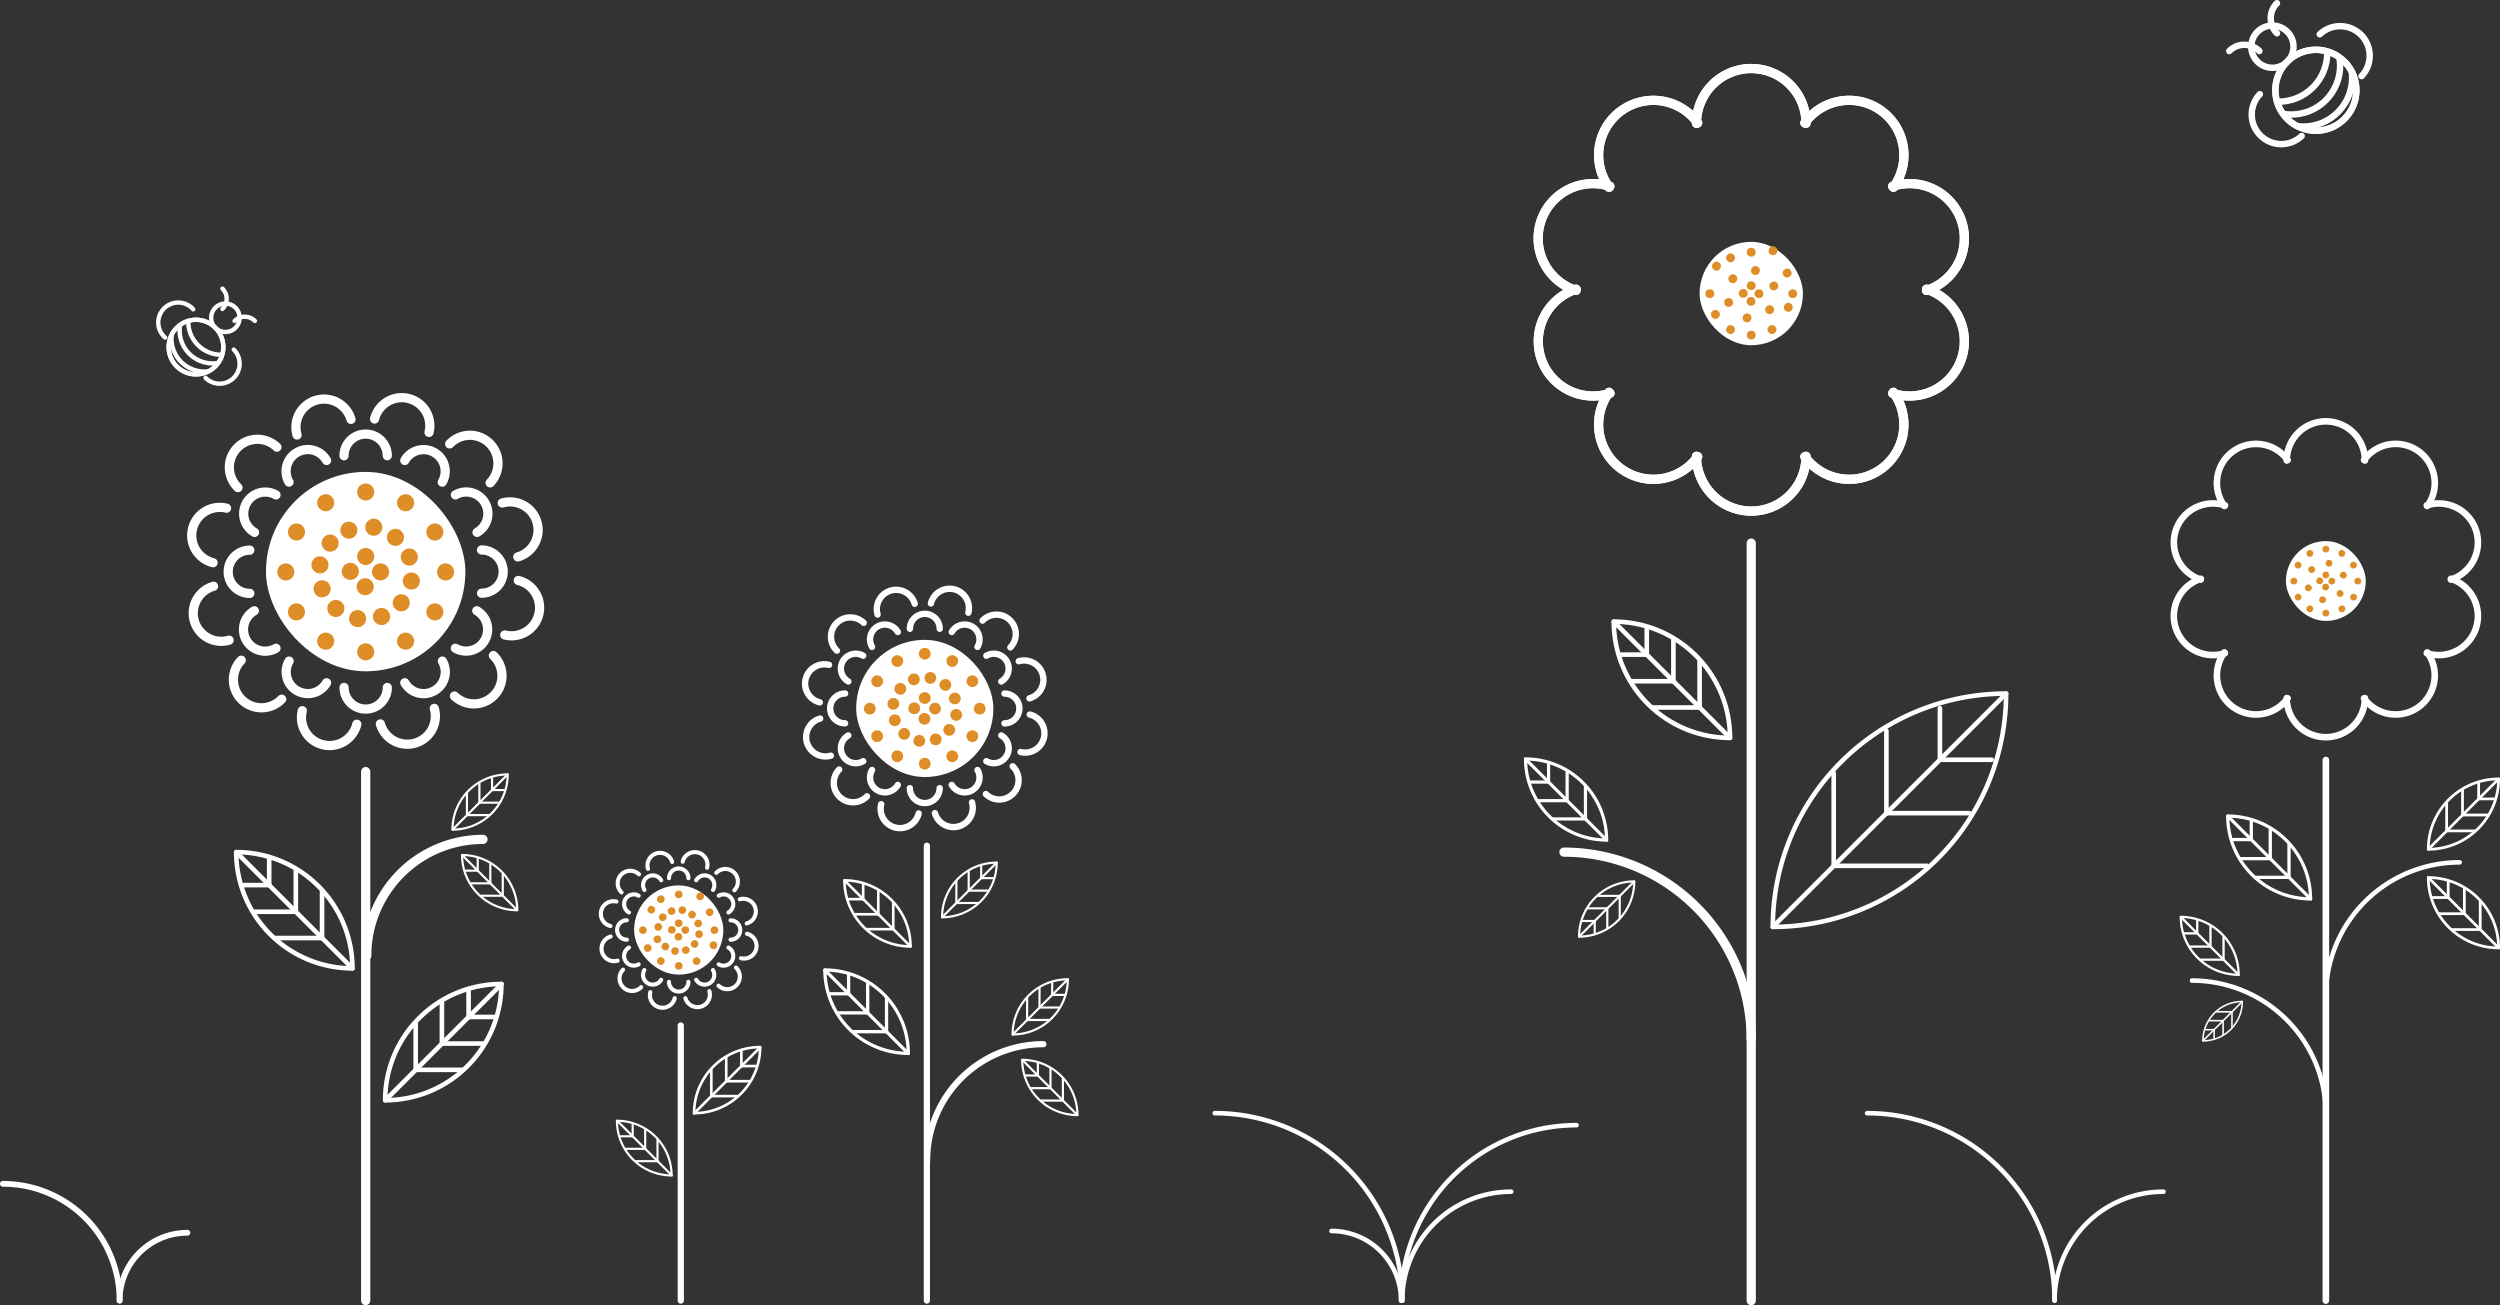 <svg id="Layer_1" data-name="Layer 1" xmlns="http://www.w3.org/2000/svg" xmlns:xlink="http://www.w3.org/1999/xlink" viewBox="0 0 543.49 283.74"><rect x="0" y="0" width="543.49" height="283.74" fill="#333333" stroke="none"/><defs><style>.cls-1,.cls-10,.cls-11,.cls-12,.cls-13,.cls-14,.cls-15,.cls-16,.cls-17,.cls-18,.cls-19,.cls-2,.cls-20,.cls-21,.cls-22,.cls-23,.cls-4,.cls-8,.cls-9{fill:none;stroke:#fff;stroke-linecap:round;}.cls-1,.cls-10,.cls-11,.cls-14,.cls-16,.cls-17,.cls-19,.cls-2,.cls-4{stroke-miterlimit:10;}.cls-1{stroke-width:1.4px;}.cls-2{stroke-width:0.95px;}.cls-3{fill:#fff;}.cls-4{stroke-width:2px;}.cls-5{fill:#de8d27;}.cls-6{clip-path:url(#clip-path);}.cls-7{clip-path:url(#clip-path-2);}.cls-12,.cls-13,.cls-15,.cls-18,.cls-20,.cls-21,.cls-22,.cls-23,.cls-8,.cls-9{stroke-linejoin:round;}.cls-9{stroke-width:0.47px;}.cls-10{stroke-width:1.35px;}.cls-11{stroke-width:0.89px;}.cls-12{stroke-width:0.57px;}.cls-13{stroke-width:0.47px;}.cls-14{stroke-width:1.38px;}.cls-15{stroke-width:0.72px;}.cls-17{stroke-width:1.25px;}.cls-18{stroke-width:0.7px;}.cls-19{stroke-width:1.43px;}.cls-20{stroke-width:0.6px;}.cls-21{stroke-width:0.71px;}.cls-22{stroke-width:0.5px;}.cls-23{stroke-width:0.34px;}</style><clipPath id="clip-path"><circle class="cls-1" cx="503.45" cy="19.62" r="8.8" transform="translate(133.59 361.74) rotate(-45)"/></clipPath><clipPath id="clip-path-2"><circle class="cls-2" cx="42.61" cy="75.45" r="5.94" transform="translate(-40.87 52.23) rotate(-45)"/></clipPath></defs><title>flowers</title><rect class="cls-3" x="57.82" y="102.59" width="43.35" height="43.35" rx="21.67" ry="21.67"/><path class="cls-4" d="M84.2,149.45h0a4.7,4.7,0,0,1-4.7,4.7h0a4.7,4.7,0,0,1-4.7-4.7h0"/><path class="cls-4" d="M74.79,99.07h0a4.7,4.7,0,0,1,4.7-4.7h0a4.7,4.7,0,0,1,4.7,4.7h0"/><path class="cls-4" d="M96.17,143.72h0a4.7,4.7,0,0,1-1.72,6.43h0A4.7,4.7,0,0,1,88,148.43h0"/><path class="cls-4" d="M62.83,104.8h0a4.7,4.7,0,0,1,1.72-6.43h0A4.7,4.7,0,0,1,71,100.1h0"/><path class="cls-4" d="M103.66,132.78h0a4.7,4.7,0,0,1,1.72,6.43h0A4.7,4.7,0,0,1,99,140.93h0"/><path class="cls-4" d="M55.33,115.74h0a4.7,4.7,0,0,1-1.72-6.43h0A4.7,4.7,0,0,1,60,107.59h0"/><path class="cls-4" d="M104.69,119.56h0a4.7,4.7,0,0,1,4.7,4.7h0a4.7,4.7,0,0,1-4.7,4.7h0"/><path class="cls-4" d="M54.31,129h0a4.7,4.7,0,0,1-4.7-4.7h0a4.7,4.7,0,0,1,4.7-4.7h0"/><path class="cls-4" d="M99,107.59h0a4.7,4.7,0,0,1,6.43,1.72h0a4.7,4.7,0,0,1-1.72,6.43h0"/><path class="cls-4" d="M60,140.93h0a4.7,4.7,0,0,1-6.43-1.72h0a4.7,4.7,0,0,1,1.72-6.43h0"/><path class="cls-4" d="M88,100.1h0a4.7,4.7,0,0,1,6.43-1.72h0a4.7,4.7,0,0,1,1.72,6.43h0"/><path class="cls-4" d="M71,148.43h0a4.7,4.7,0,0,1-6.43,1.72h0a4.7,4.7,0,0,1-1.72-6.43h0"/><path class="cls-4" d="M77.57,157.44h0a6.1,6.1,0,0,1-7.39,4.46h0a6.1,6.1,0,0,1-4.46-7.39h0"/><path class="cls-4" d="M81.43,91.09h0a6.1,6.1,0,0,1,7.39-4.46h0A6.1,6.1,0,0,1,93.27,94h0"/><path class="cls-4" d="M94.41,154h0a6.1,6.1,0,0,1-4.17,7.55h0a6.1,6.1,0,0,1-7.55-4.17h0"/><path class="cls-4" d="M64.58,94.57h0A6.1,6.1,0,0,1,68.75,87h0a6.1,6.1,0,0,1,7.55,4.17h0"/><path class="cls-4" d="M107.26,142.52h0a6.1,6.1,0,0,1,.16,8.63h0a6.1,6.1,0,0,1-8.63.16h0"/><path class="cls-4" d="M51.73,106h0a6.1,6.1,0,0,1-.16-8.63h0a6.1,6.1,0,0,1,8.63-.16h0"/><path class="cls-4" d="M112.67,126.19h0a6.1,6.1,0,0,1,4.46,7.39h0a6.1,6.1,0,0,1-7.39,4.46h0"/><path class="cls-4" d="M46.32,122.33h0a6.1,6.1,0,0,1-4.46-7.39h0a6.1,6.1,0,0,1,7.39-4.46h0"/><path class="cls-4" d="M109.19,109.35h0a6.1,6.1,0,0,1,7.55,4.17h0a6.1,6.1,0,0,1-4.17,7.55h0"/><path class="cls-4" d="M49.8,139.18h0A6.1,6.1,0,0,1,42.25,135h0a6.1,6.1,0,0,1,4.17-7.55h0"/><path class="cls-4" d="M97.76,96.5h0a6.1,6.1,0,0,1,8.63-.16h0a6.1,6.1,0,0,1,.16,8.63h0"/><path class="cls-4" d="M61.24,152h0a6.1,6.1,0,0,1-8.63.16h0a6.1,6.1,0,0,1-.16-8.63h0"/><line class="cls-4" x1="79.5" y1="167.74" x2="79.5" y2="282.74"/><circle class="cls-5" cx="79.5" cy="106.96" r="1.86"/><circle class="cls-5" cx="76.16" cy="124.21" r="1.86"/><circle class="cls-5" cx="76.05" cy="115.07" r="1.86" transform="matrix(0.94, -0.34, 0.34, 0.94, -34.77, 32.95)"/><circle class="cls-5" cx="82.95" cy="134.03" r="1.86" transform="translate(-40.84 36.45) rotate(-20)"/><circle class="cls-5" cx="71.77" cy="118.07" r="1.86" transform="translate(-64.81 97.15) rotate(-50)"/><circle class="cls-5" cx="87.23" cy="131.04" r="1.86" transform="translate(-69.22 113.63) rotate(-50)"/><circle class="cls-5" cx="69.56" cy="122.8" r="1.86" transform="translate(-63.45 169.98) rotate(-80)"/><circle class="cls-5" cx="89.43" cy="126.3" r="1.86" transform="translate(-50.48 192.45) rotate(-80)"/><circle class="cls-5" cx="70.02" cy="128" r="1.86" transform="translate(-39.56 31.67) rotate(-20)"/><circle class="cls-5" cx="88.98" cy="121.1" r="1.86" transform="translate(-36.05 37.74) rotate(-20)"/><circle class="cls-5" cx="73.01" cy="132.28" r="1.86" transform="translate(-75.25 103.18) rotate(-50)"/><circle class="cls-5" cx="85.98" cy="116.82" r="1.86" transform="translate(-58.78 107.6) rotate(-50)"/><circle class="cls-5" cx="77.75" cy="134.49" r="1.86" transform="translate(-68.2 187.7) rotate(-80)"/><circle class="cls-5" cx="81.25" cy="114.62" r="1.86" transform="translate(-45.73 174.73) rotate(-80)"/><circle class="cls-5" cx="79.5" cy="141.71" r="1.86"/><circle class="cls-5" cx="82.73" cy="124.32" r="1.86"/><circle class="cls-5" cx="79.39" cy="127.55" r="1.86"/><circle class="cls-5" cx="79.5" cy="120.98" r="1.86"/><circle class="cls-5" cx="70.81" cy="109.29" r="1.86" transform="translate(-45.16 50.05) rotate(-30)"/><circle class="cls-5" cx="88.18" cy="139.38" r="1.86" transform="translate(-57.88 62.77) rotate(-30)"/><circle class="cls-5" cx="64.45" cy="115.65" r="1.86" transform="translate(-67.93 113.64) rotate(-60)"/><circle class="cls-5" cx="94.54" cy="133.02" r="1.86" transform="translate(-67.93 148.39) rotate(-60)"/><circle class="cls-5" cx="62.13" cy="124.34" r="1.86"/><circle class="cls-5" cx="96.87" cy="124.34" r="1.86"/><circle class="cls-5" cx="64.45" cy="133.02" r="1.86" transform="translate(-57.88 50.05) rotate(-30)"/><circle class="cls-5" cx="94.54" cy="115.65" r="1.86" transform="translate(-45.16 62.77) rotate(-30)"/><circle class="cls-5" cx="70.81" cy="139.38" r="1.86" transform="translate(-85.3 131.02) rotate(-60)"/><circle class="cls-5" cx="88.18" cy="109.29" r="1.86" transform="translate(-50.56 131.02) rotate(-60)"/><path class="cls-4" d="M392.62,99.2h0a11.91,11.91,0,0,1-11.91,11.91h0A11.91,11.91,0,0,1,368.81,99.2h0"/><path class="cls-4" d="M368.81,26.81h0A11.91,11.91,0,0,1,380.71,14.9h0a11.91,11.91,0,0,1,11.91,11.91h0"/><path class="cls-4" d="M411.62,85.29h0A11.91,11.91,0,0,1,409,101.92h0a11.91,11.91,0,0,1-16.63-2.63h0"/><path class="cls-4" d="M349.81,40.72h0a11.91,11.91,0,0,1,2.63-16.63h0a11.91,11.91,0,0,1,16.63,2.63h0"/><path class="cls-4" d="M418.82,62.87h0a11.91,11.91,0,0,1,7.64,15h0a11.91,11.91,0,0,1-15,7.64h0"/><path class="cls-4" d="M342.61,63.14h0a11.91,11.91,0,0,1-7.64-15h0a11.91,11.91,0,0,1,15-7.64h0"/><path class="cls-4" d="M411.46,40.5h0a11.91,11.91,0,0,1,15,7.64h0a11.91,11.91,0,0,1-7.64,15h0"/><path class="cls-4" d="M350,85.51h0a11.91,11.91,0,0,1-15-7.64h0a11.91,11.91,0,0,1,7.64-15h0"/><path class="cls-4" d="M392.36,26.72h0A11.91,11.91,0,0,1,409,24.09h0a11.91,11.91,0,0,1,2.63,16.63h0"/><path class="cls-4" d="M369.07,99.29h0a11.91,11.91,0,0,1-16.63,2.63h0a11.91,11.91,0,0,1-2.63-16.63h0"/><line class="cls-4" x1="380.71" y1="118.07" x2="380.71" y2="282.74"/><rect class="cls-3" x="369.48" y="52.58" width="22.47" height="22.47" rx="11.23" ry="11.23"/><circle class="cls-5" cx="380.71" cy="54.84" r="0.96"/><circle class="cls-5" cx="378.98" cy="63.78" r="0.96"/><circle class="cls-5" cx="376.71" cy="60.6" r="0.96" transform="translate(88.14 310.22) rotate(-50)"/><circle class="cls-5" cx="384.72" cy="67.32" r="0.96" transform="translate(85.85 318.76) rotate(-50)"/><circle class="cls-5" cx="375.8" cy="65.75" r="0.96" transform="translate(0.18 132.5) rotate(-20)"/><circle class="cls-5" cx="385.63" cy="62.17" r="0.96" transform="translate(1.99 135.64) rotate(-20)"/><circle class="cls-5" cx="379.81" cy="69.11" r="0.96" transform="translate(245.79 431.15) rotate(-80)"/><circle class="cls-5" cx="381.62" cy="58.81" r="0.96" transform="translate(257.44 424.42) rotate(-80)"/><circle class="cls-5" cx="380.71" cy="72.85" r="0.96"/><circle class="cls-5" cx="382.39" cy="63.84" r="0.96"/><circle class="cls-5" cx="380.66" cy="65.51" r="0.96"/><circle class="cls-5" cx="380.71" cy="62.11" r="0.96"/><circle class="cls-5" cx="376.21" cy="56.05" r="0.96" transform="translate(22.38 195.62) rotate(-30)"/><circle class="cls-5" cx="385.22" cy="71.65" r="0.96" transform="translate(15.79 202.21) rotate(-30)"/><circle class="cls-5" cx="372.92" cy="59.35" r="0.96" transform="matrix(0.5, -0.87, 0.87, 0.5, 135.06, 352.63)"/><circle class="cls-5" cx="388.51" cy="68.35" r="0.96" transform="matrix(0.5, -0.87, 0.87, 0.5, 135.06, 370.64)"/><circle class="cls-5" cx="371.71" cy="63.85" r="0.96"/><circle class="cls-5" cx="389.72" cy="63.85" r="0.96"/><circle class="cls-5" cx="372.92" cy="68.35" r="0.96" transform="translate(15.79 195.62) rotate(-30)"/><circle class="cls-5" cx="388.51" cy="59.35" r="0.96" transform="translate(22.38 202.21) rotate(-30)"/><circle class="cls-5" cx="376.21" cy="71.65" r="0.96" transform="translate(126.06 361.63) rotate(-60)"/><circle class="cls-5" cx="385.22" cy="56.05" r="0.96" transform="matrix(0.5, -0.87, 0.87, 0.5, 144.07, 361.63)"/><rect class="cls-3" x="496.95" y="117.63" width="17.36" height="17.36" rx="8.68" ry="8.68"/><circle class="cls-5" cx="505.63" cy="119.38" r="0.74"/><circle class="cls-5" cx="504.29" cy="126.28" r="0.74"/><circle class="cls-5" cx="502.53" cy="123.82" r="0.74" transform="translate(84.66 429.19) rotate(-50)"/><circle class="cls-5" cx="508.72" cy="129.02" r="0.74" transform="translate(82.89 435.79) rotate(-50)"/><circle class="cls-5" cx="501.83" cy="127.8" r="0.74" transform="translate(-13.45 179.34) rotate(-20)"/><circle class="cls-5" cx="509.42" cy="125.04" r="0.74" transform="translate(-12.04 181.77) rotate(-20)"/><circle class="cls-5" cx="504.93" cy="130.4" r="0.74" transform="translate(288.83 605.01) rotate(-80)"/><circle class="cls-5" cx="506.33" cy="122.44" r="0.74" transform="translate(297.82 599.82) rotate(-80)"/><circle class="cls-5" cx="505.63" cy="133.29" r="0.74"/><circle class="cls-5" cx="506.92" cy="126.33" r="0.74"/><circle class="cls-5" cx="505.58" cy="127.62" r="0.74"/><circle class="cls-5" cx="505.63" cy="124.99" r="0.74"/><circle class="cls-5" cx="502.15" cy="120.31" r="0.74" transform="translate(7.12 267.19) rotate(-30)"/><circle class="cls-5" cx="509.11" cy="132.36" r="0.74" transform="translate(2.03 272.29) rotate(-30)"/><circle class="cls-5" cx="499.6" cy="122.85" r="0.74" transform="translate(143.41 494.1) rotate(-60)"/><circle class="cls-5" cx="511.65" cy="129.81" r="0.74" transform="translate(143.41 508.01) rotate(-60)"/><circle class="cls-5" cx="498.67" cy="126.33" r="0.74"/><circle class="cls-5" cx="512.58" cy="126.33" r="0.74"/><circle class="cls-5" cx="499.6" cy="129.81" r="0.74" transform="translate(2.03 267.19) rotate(-30)"/><circle class="cls-5" cx="511.65" cy="122.85" r="0.74" transform="translate(7.12 272.29) rotate(-30)"/><circle class="cls-5" cx="502.15" cy="132.36" r="0.74" transform="translate(136.45 501.05) rotate(-60)"/><circle class="cls-5" cx="509.11" cy="120.31" r="0.74" transform="translate(150.36 501.05) rotate(-60)"/><path class="cls-1" d="M495,7.23A4.62,4.62,0,0,1,495,.7"/><path class="cls-1" d="M484.64,11.09a4.62,4.62,0,0,1,6.53,0"/><path class="cls-1" d="M504.31,7.45a6.43,6.43,0,0,1,9.09,9.09"/><path class="cls-1" d="M500.37,29.57a6.43,6.43,0,0,1-9.09-9.09"/><circle class="cls-1" cx="503.45" cy="19.62" r="8.8" transform="translate(133.59 361.74) rotate(-45)"/><g class="cls-6"><circle class="cls-1" cx="500.73" cy="16.89" r="10.63" transform="translate(134.71 359.01) rotate(-45)"/><circle class="cls-1" cx="498.1" cy="14.27" r="10.63" transform="translate(135.8 356.39) rotate(-45)"/><circle class="cls-1" cx="495.31" cy="11.48" r="10.63" transform="translate(136.95 353.6) rotate(-45)"/></g><circle class="cls-1" cx="503.45" cy="19.62" r="8.8" transform="translate(133.59 361.74) rotate(-45)"/><circle class="cls-1" cx="494.01" cy="10.15" r="4.59"/><path class="cls-2" d="M51,69.77a3.12,3.12,0,0,1,4.41,0"/><path class="cls-2" d="M48.36,62.75a3.12,3.12,0,0,1,0,4.41"/><path class="cls-2" d="M50.82,76a4.34,4.34,0,1,1-6.14,6.14"/><path class="cls-2" d="M35.89,73.38A4.34,4.34,0,1,1,42,67.24"/><circle class="cls-2" cx="42.61" cy="75.45" r="5.94" transform="translate(-40.87 52.23) rotate(-45)"/><g class="cls-7"><circle class="cls-2" cx="44.45" cy="73.61" r="7.17" transform="translate(-39.03 52.99) rotate(-45)"/><circle class="cls-2" cx="46.22" cy="71.84" r="7.17" transform="translate(-37.26 53.72) rotate(-45)"/><circle class="cls-2" cx="48.1" cy="69.96" r="7.17" transform="translate(-35.38 54.5) rotate(-45)"/></g><circle class="cls-2" cx="42.61" cy="75.45" r="5.94" transform="translate(-40.87 52.23) rotate(-45)"/><circle class="cls-2" cx="49" cy="69.08" r="3.1"/><path class="cls-4" d="M105,182.48h0a25.27,25.27,0,0,0-25.27,25.27h0"/><path class="cls-8" d="M109,213.92h0a25.27,25.27,0,0,1-25.27,25.27h0A25.27,25.27,0,0,1,109,213.92h0Z"/><line class="cls-8" x1="109.04" y1="213.92" x2="83.77" y2="239.19"/><line class="cls-8" x1="101.87" y1="221.09" x2="101.87" y2="215.5"/><line class="cls-8" x1="101.87" y1="221.09" x2="107.49" y2="221.09"/><line class="cls-8" x1="96.07" y1="226.87" x2="96.07" y2="217.96"/><line class="cls-8" x1="96.07" y1="226.87" x2="105.03" y2="226.87"/><line class="cls-8" x1="90.37" y1="232.58" x2="90.37" y2="222.54"/><line class="cls-8" x1="90.37" y1="232.58" x2="100.45" y2="232.58"/><path class="cls-8" d="M51.35,185.25h0a25.27,25.27,0,0,1,25.27,25.27h0a25.27,25.27,0,0,1-25.27-25.27h0Z"/><line class="cls-8" x1="51.35" y1="185.25" x2="76.62" y2="210.52"/><line class="cls-8" x1="58.52" y1="192.42" x2="52.93" y2="192.42"/><line class="cls-8" x1="58.52" y1="192.42" x2="58.52" y2="186.8"/><line class="cls-8" x1="64.31" y1="198.22" x2="55.39" y2="198.22"/><line class="cls-8" x1="64.31" y1="198.22" x2="64.31" y2="189.26"/><line class="cls-8" x1="70.01" y1="203.92" x2="59.98" y2="203.92"/><line class="cls-8" x1="70.01" y1="203.92" x2="70.01" y2="193.84"/><path class="cls-8" d="M436.12,150.78h0a50.72,50.72,0,0,1-50.72,50.72h0a50.72,50.72,0,0,1,50.72-50.72h0Z"/><line class="cls-8" x1="436.12" y1="150.78" x2="385.4" y2="201.49"/><line class="cls-8" x1="421.73" y1="165.17" x2="421.73" y2="153.95"/><line class="cls-8" x1="421.73" y1="165.17" x2="433" y2="165.17"/><line class="cls-8" x1="410.09" y1="176.78" x2="410.09" y2="158.89"/><line class="cls-8" x1="410.09" y1="176.78" x2="428.08" y2="176.78"/><line class="cls-8" x1="398.64" y1="188.23" x2="398.64" y2="168.09"/><line class="cls-8" x1="398.64" y1="188.23" x2="418.88" y2="188.23"/><path class="cls-8" d="M350.83,135.14h0a25.27,25.27,0,0,1,25.27,25.27h0a25.27,25.27,0,0,1-25.27-25.27h0Z"/><line class="cls-8" x1="350.83" y1="135.14" x2="376.1" y2="160.41"/><line class="cls-8" x1="358" y1="142.31" x2="352.41" y2="142.31"/><line class="cls-8" x1="358" y1="142.31" x2="358" y2="136.69"/><line class="cls-8" x1="363.79" y1="148.1" x2="354.87" y2="148.1"/><line class="cls-8" x1="363.79" y1="148.1" x2="363.79" y2="139.14"/><line class="cls-8" x1="369.49" y1="153.81" x2="359.45" y2="153.81"/><line class="cls-8" x1="369.49" y1="153.81" x2="369.49" y2="143.72"/><path class="cls-9" d="M110.37,168.36h0a12,12,0,0,1-12,12h0a12,12,0,0,1,12-12h0Z"/><line class="cls-9" x1="110.37" y1="168.36" x2="98.38" y2="180.34"/><line class="cls-9" x1="106.97" y1="171.76" x2="106.97" y2="169.11"/><line class="cls-9" x1="106.97" y1="171.76" x2="109.63" y2="171.76"/><line class="cls-9" x1="104.22" y1="174.5" x2="104.22" y2="170.27"/><line class="cls-9" x1="104.22" y1="174.5" x2="108.47" y2="174.5"/><line class="cls-9" x1="101.51" y1="177.2" x2="101.51" y2="172.45"/><line class="cls-9" x1="101.51" y1="177.2" x2="106.29" y2="177.2"/><path class="cls-9" d="M100.45,185.88h0a12,12,0,0,1,12,12h0a12,12,0,0,1-12-12h0Z"/><line class="cls-9" x1="100.45" y1="185.88" x2="112.43" y2="197.86"/><line class="cls-9" x1="103.85" y1="189.28" x2="101.2" y2="189.28"/><line class="cls-9" x1="103.85" y1="189.28" x2="103.85" y2="186.61"/><line class="cls-9" x1="106.59" y1="192.03" x2="102.37" y2="192.03"/><line class="cls-9" x1="106.59" y1="192.03" x2="106.59" y2="187.78"/><line class="cls-9" x1="109.3" y1="194.73" x2="104.54" y2="194.73"/><line class="cls-9" x1="109.3" y1="194.73" x2="109.3" y2="189.95"/><path class="cls-10" d="M226.82,227h0a25.27,25.27,0,0,0-25.27,25.27h0"/><path class="cls-9" d="M232.14,212.89h0a12,12,0,0,1-12,12h0a12,12,0,0,1,12-12h0Z"/><line class="cls-9" x1="232.14" y1="212.89" x2="220.16" y2="224.87"/><line class="cls-9" x1="228.74" y1="216.29" x2="228.74" y2="213.64"/><line class="cls-9" x1="228.74" y1="216.29" x2="231.4" y2="216.29"/><line class="cls-9" x1="225.99" y1="219.03" x2="225.99" y2="214.81"/><line class="cls-9" x1="225.99" y1="219.03" x2="230.24" y2="219.03"/><line class="cls-9" x1="223.29" y1="221.74" x2="223.29" y2="216.98"/><line class="cls-9" x1="223.29" y1="221.74" x2="228.07" y2="221.74"/><path class="cls-9" d="M222.23,230.41h0a12,12,0,0,1,12,12h0a12,12,0,0,1-12-12h0Z"/><line class="cls-9" x1="222.23" y1="230.41" x2="234.21" y2="242.39"/><line class="cls-9" x1="225.63" y1="233.81" x2="222.97" y2="233.81"/><line class="cls-9" x1="225.63" y1="233.81" x2="225.63" y2="231.15"/><line class="cls-9" x1="228.37" y1="236.56" x2="224.14" y2="236.56"/><line class="cls-9" x1="228.37" y1="236.56" x2="228.37" y2="232.31"/><line class="cls-9" x1="231.07" y1="239.26" x2="226.32" y2="239.26"/><line class="cls-9" x1="231.07" y1="239.26" x2="231.07" y2="234.48"/><rect class="cls-3" x="137.85" y="192.48" width="19.4" height="19.4" rx="9.7" ry="9.7"/><path class="cls-11" d="M149.65,213.45h0a2.11,2.11,0,0,1-2.11,2.11h0a2.11,2.11,0,0,1-2.11-2.11h0"/><path class="cls-11" d="M145.44,190.91h0a2.11,2.11,0,0,1,2.11-2.11h0a2.11,2.11,0,0,1,2.11,2.11h0"/><path class="cls-11" d="M155,210.89h0a2.11,2.11,0,0,1-.77,2.88h0a2.11,2.11,0,0,1-2.88-.77h0"/><path class="cls-11" d="M140.09,193.47h0a2.11,2.11,0,0,1,.77-2.88h0a2.11,2.11,0,0,1,2.88.77h0"/><path class="cls-11" d="M158.36,206h0a2.11,2.11,0,0,1,.77,2.88h0a2.11,2.11,0,0,1-2.88.77h0"/><path class="cls-11" d="M136.73,198.37h0a2.11,2.11,0,0,1-.77-2.88h0a2.11,2.11,0,0,1,2.88-.77h0"/><path class="cls-11" d="M158.82,200.07h0a2.11,2.11,0,0,1,2.11,2.11h0a2.11,2.11,0,0,1-2.11,2.11h0"/><path class="cls-11" d="M136.27,204.28h0a2.11,2.11,0,0,1-2.11-2.11h0a2.11,2.11,0,0,1,2.11-2.11h0"/><path class="cls-11" d="M156.25,194.72h0a2.11,2.11,0,0,1,2.88.77h0a2.11,2.11,0,0,1-.77,2.88h0"/><path class="cls-11" d="M138.84,209.64h0a2.11,2.11,0,0,1-2.88-.77h0a2.11,2.11,0,0,1,.77-2.88h0"/><path class="cls-11" d="M151.36,191.36h0a2.11,2.11,0,0,1,2.88-.77h0a2.11,2.11,0,0,1,.77,2.88h0"/><path class="cls-11" d="M143.73,213h0a2.11,2.11,0,0,1-2.88.77h0a2.11,2.11,0,0,1-.77-2.88h0"/><path class="cls-11" d="M146.68,217h0a2.73,2.73,0,0,1-3.31,2h0a2.73,2.73,0,0,1-2-3.31h0"/><path class="cls-11" d="M148.41,187.33h0a2.73,2.73,0,0,1,3.31-2h0a2.73,2.73,0,0,1,2,3.31h0"/><path class="cls-11" d="M154.22,215.47h0a2.73,2.73,0,0,1-1.87,3.38h0A2.73,2.73,0,0,1,149,217h0"/><path class="cls-11" d="M140.87,188.89h0a2.73,2.73,0,0,1,1.87-3.38h0a2.73,2.73,0,0,1,3.38,1.87h0"/><path class="cls-11" d="M160,210.35h0a2.73,2.73,0,0,1,.07,3.86h0a2.73,2.73,0,0,1-3.86.07h0"/><path class="cls-11" d="M135.12,194h0a2.73,2.73,0,0,1-.07-3.86h0a2.73,2.73,0,0,1,3.86-.07h0"/><path class="cls-11" d="M162.39,203h0a2.73,2.73,0,0,1,2,3.31h0a2.73,2.73,0,0,1-3.31,2h0"/><path class="cls-11" d="M132.7,201.31h0a2.73,2.73,0,0,1-2-3.31h0a2.73,2.73,0,0,1,3.31-2h0"/><path class="cls-11" d="M160.83,195.5h0a2.73,2.73,0,0,1,3.38,1.87h0a2.73,2.73,0,0,1-1.87,3.38h0"/><path class="cls-11" d="M134.26,208.85h0a2.73,2.73,0,0,1-3.38-1.87h0a2.73,2.73,0,0,1,1.87-3.38h0"/><path class="cls-11" d="M155.72,189.75h0a2.73,2.73,0,0,1,3.86-.07h0a2.73,2.73,0,0,1,.07,3.86h0"/><path class="cls-11" d="M139.38,214.6h0a2.73,2.73,0,0,1-3.86.07h0a2.73,2.73,0,0,1-.07-3.86h0"/><line class="cls-10" x1="148" y1="222.93" x2="148" y2="282.74"/><circle class="cls-5" cx="147.55" cy="194.44" r="0.83"/><circle class="cls-5" cx="146.05" cy="202.15" r="0.83"/><circle class="cls-5" cx="146" cy="198.06" r="0.83" transform="translate(-58.94 61.88) rotate(-20)"/><circle class="cls-5" cx="149.09" cy="206.55" r="0.83" transform="translate(-61.65 63.45) rotate(-20)"/><circle class="cls-5" cx="144.09" cy="199.4" r="0.83" transform="translate(-101.28 181.61) rotate(-50)"/><circle class="cls-5" cx="151" cy="205.21" r="0.83" transform="translate(-103.26 188.98) rotate(-50)"/><circle class="cls-5" cx="143.1" cy="201.52" r="0.83" transform="translate(-80.21 307.45) rotate(-80)"/><circle class="cls-5" cx="151.99" cy="203.09" r="0.83" transform="translate(-74.41 317.51) rotate(-80)"/><circle class="cls-5" cx="143.3" cy="203.85" r="0.83" transform="matrix(0.94, -0.34, 0.34, 0.94, -61.08, 61.31)"/><circle class="cls-5" cx="151.79" cy="200.76" r="0.83" transform="translate(-59.51 64.02) rotate(-20)"/><circle class="cls-5" cx="144.64" cy="205.77" r="0.83" transform="translate(-105.96 184.31) rotate(-50)"/><circle class="cls-5" cx="150.45" cy="198.85" r="0.83" transform="translate(-98.58 186.28) rotate(-50)"/><circle class="cls-5" cx="146.76" cy="206.75" r="0.83" transform="translate(-82.34 315.38) rotate(-80)"/><circle class="cls-5" cx="148.33" cy="197.86" r="0.83" transform="translate(-72.28 309.58) rotate(-80)"/><circle class="cls-5" cx="147.55" cy="209.98" r="0.83"/><circle class="cls-5" cx="148.99" cy="202.2" r="0.83"/><circle class="cls-5" cx="147.5" cy="203.65" r="0.83"/><circle class="cls-5" cx="147.55" cy="200.71" r="0.83"/><circle class="cls-5" cx="143.66" cy="195.48" r="0.83" transform="translate(-78.49 98.02) rotate(-30)"/><circle class="cls-5" cx="151.43" cy="208.94" r="0.83" transform="translate(-84.18 103.71) rotate(-30)"/><circle class="cls-5" cx="140.81" cy="198.32" r="0.83" transform="matrix(0.5, -0.87, 0.87, 0.5, -101.35, 221.11)"/><circle class="cls-5" cx="154.28" cy="206.1" r="0.83" transform="matrix(0.5, -0.87, 0.87, 0.5, -101.35, 236.66)"/><circle class="cls-5" cx="139.77" cy="202.21" r="0.83"/><circle class="cls-5" cx="155.32" cy="202.21" r="0.83"/><circle class="cls-5" cx="140.81" cy="206.1" r="0.83" transform="translate(-84.18 98.02) rotate(-30)"/><circle class="cls-5" cx="154.28" cy="198.32" r="0.83" transform="translate(-78.49 103.71) rotate(-30)"/><circle class="cls-5" cx="143.66" cy="208.94" r="0.83" transform="translate(-109.12 228.88) rotate(-60)"/><circle class="cls-5" cx="151.43" cy="195.48" r="0.83" transform="matrix(0.5, -0.87, 0.87, 0.5, -93.57, 228.88)"/><path class="cls-12" d="M165.25,227.69h0A14.36,14.36,0,0,1,150.89,242h0a14.36,14.36,0,0,1,14.36-14.36h0Z"/><line class="cls-12" x1="165.25" y1="227.69" x2="150.89" y2="242.05"/><line class="cls-12" x1="161.17" y1="231.76" x2="161.17" y2="228.58"/><line class="cls-12" x1="161.17" y1="231.76" x2="164.37" y2="231.76"/><line class="cls-12" x1="157.88" y1="235.05" x2="157.88" y2="229.98"/><line class="cls-12" x1="157.88" y1="235.05" x2="162.97" y2="235.05"/><line class="cls-12" x1="154.64" y1="238.29" x2="154.64" y2="232.59"/><line class="cls-12" x1="154.64" y1="238.29" x2="160.37" y2="238.29"/><path class="cls-13" d="M134.17,243.65h0A11.88,11.88,0,0,1,146,255.53h0a11.88,11.88,0,0,1-11.88-11.88h0Z"/><line class="cls-13" x1="134.17" y1="243.65" x2="146.05" y2="255.53"/><line class="cls-13" x1="137.54" y1="247.02" x2="134.91" y2="247.02"/><line class="cls-13" x1="137.54" y1="247.02" x2="137.54" y2="244.38"/><line class="cls-13" x1="140.26" y1="249.75" x2="136.07" y2="249.75"/><line class="cls-13" x1="140.26" y1="249.75" x2="140.26" y2="245.54"/><line class="cls-13" x1="142.94" y1="252.43" x2="138.22" y2="252.43"/><line class="cls-13" x1="142.94" y1="252.43" x2="142.94" y2="247.69"/><rect class="cls-3" x="186.13" y="139.1" width="29.82" height="29.82" rx="14.91" ry="14.91"/><path class="cls-14" d="M204.28,171.34h0a3.24,3.24,0,0,1-3.24,3.24h0a3.24,3.24,0,0,1-3.24-3.24h0"/><path class="cls-14" d="M197.81,136.69h0a3.24,3.24,0,0,1,3.24-3.24h0a3.24,3.24,0,0,1,3.24,3.24h0"/><path class="cls-14" d="M212.51,167.4h0a3.24,3.24,0,0,1-1.18,4.42h0a3.24,3.24,0,0,1-4.42-1.18h0"/><path class="cls-14" d="M189.58,140.63h0a3.24,3.24,0,0,1,1.18-4.42h0a3.24,3.24,0,0,1,4.42,1.18h0"/><path class="cls-14" d="M217.67,159.88h0a3.24,3.24,0,0,1,1.18,4.42h0a3.24,3.24,0,0,1-4.42,1.18h0"/><path class="cls-14" d="M184.42,148.15h0a3.24,3.24,0,0,1-1.18-4.42h0a3.24,3.24,0,0,1,4.42-1.18h0"/><path class="cls-14" d="M218.37,150.78h0a3.24,3.24,0,0,1,3.24,3.24h0a3.24,3.24,0,0,1-3.24,3.24h0"/><path class="cls-14" d="M183.72,157.25h0a3.24,3.24,0,0,1-3.24-3.24h0a3.24,3.24,0,0,1,3.24-3.24h0"/><path class="cls-14" d="M214.43,142.55h0a3.24,3.24,0,0,1,4.42,1.18h0a3.24,3.24,0,0,1-1.18,4.42h0"/><path class="cls-14" d="M187.66,165.48h0a3.24,3.24,0,0,1-4.42-1.18h0a3.24,3.24,0,0,1,1.18-4.42h0"/><path class="cls-14" d="M206.91,137.39h0a3.24,3.24,0,0,1,4.42-1.18h0a3.24,3.24,0,0,1,1.18,4.42h0"/><path class="cls-14" d="M195.18,170.64h0a3.24,3.24,0,0,1-4.42,1.18h0a3.24,3.24,0,0,1-1.18-4.42h0"/><path class="cls-14" d="M199.72,176.84h0a4.2,4.2,0,0,1-5.08,3.07h0a4.2,4.2,0,0,1-3.07-5.08h0"/><path class="cls-14" d="M202.37,131.19h0a4.2,4.2,0,0,1,5.08-3.07h0a4.2,4.2,0,0,1,3.07,5.08h0"/><path class="cls-14" d="M211.31,174.44h0a4.2,4.2,0,0,1-2.87,5.2h0a4.2,4.2,0,0,1-5.2-2.87h0"/><path class="cls-14" d="M190.78,133.59h0a4.2,4.2,0,0,1,2.87-5.2h0a4.2,4.2,0,0,1,5.2,2.87h0"/><path class="cls-14" d="M220.15,166.58h0a4.2,4.2,0,0,1,.11,5.94h0a4.2,4.2,0,0,1-5.94.11h0"/><path class="cls-14" d="M181.94,141.45h0a4.2,4.2,0,0,1-.11-5.94h0a4.2,4.2,0,0,1,5.94-.11h0"/><path class="cls-14" d="M223.87,155.34h0a4.2,4.2,0,0,1,3.07,5.08h0a4.2,4.2,0,0,1-5.08,3.07h0"/><path class="cls-14" d="M178.22,152.69h0a4.2,4.2,0,0,1-3.07-5.08h0a4.2,4.2,0,0,1,5.08-3.07h0"/><path class="cls-14" d="M221.47,143.75h0a4.2,4.2,0,0,1,5.2,2.87h0a4.2,4.2,0,0,1-2.87,5.2h0"/><path class="cls-14" d="M180.62,164.28h0a4.2,4.2,0,0,1-5.2-2.87h0a4.2,4.2,0,0,1,2.87-5.2h0"/><path class="cls-14" d="M213.6,134.91h0a4.2,4.2,0,0,1,5.94-.11h0a4.2,4.2,0,0,1,.11,5.94h0"/><path class="cls-14" d="M188.48,173.12h0a4.2,4.2,0,0,1-5.94.11h0a4.2,4.2,0,0,1-.11-5.94h0"/><line class="cls-10" x1="201.5" y1="183.86" x2="201.5" y2="282.74"/><circle class="cls-5" cx="201.04" cy="142.11" r="1.28"/><circle class="cls-5" cx="198.75" cy="153.98" r="1.28"/><circle class="cls-5" cx="198.67" cy="147.69" r="1.28" transform="translate(-38.53 76.86) rotate(-20)"/><circle class="cls-5" cx="203.42" cy="160.74" r="1.28" transform="translate(-42.71 79.27) rotate(-20)"/><circle class="cls-5" cx="195.73" cy="149.75" r="1.28" transform="translate(-44.8 203.43) rotate(-50)"/><circle class="cls-5" cx="206.36" cy="158.67" r="1.28" transform="translate(-47.84 214.76) rotate(-50)"/><circle class="cls-5" cx="194.21" cy="153.01" r="1.28" transform="translate(9.8 317.7) rotate(-80)"/><circle class="cls-5" cx="207.88" cy="155.42" r="1.28" transform="translate(18.72 333.15) rotate(-80)"/><circle class="cls-5" cx="194.52" cy="156.59" r="1.28" transform="translate(-41.82 75.97) rotate(-20)"/><circle class="cls-5" cx="207.57" cy="151.84" r="1.28" transform="translate(-39.41 80.15) rotate(-20)"/><circle class="cls-5" cx="196.58" cy="159.53" r="1.28" transform="translate(-51.99 207.58) rotate(-50)"/><circle class="cls-5" cx="205.51" cy="148.9" r="1.28" transform="translate(-40.65 210.61) rotate(-50)"/><circle class="cls-5" cx="199.84" cy="161.05" r="1.28" transform="translate(6.54 329.89) rotate(-80)"/><circle class="cls-5" cx="202.25" cy="147.38" r="1.28" transform="translate(21.99 320.96) rotate(-80)"/><circle class="cls-5" cx="201.04" cy="166.02" r="1.28"/><circle class="cls-5" cx="203.27" cy="154.05" r="1.28"/><circle class="cls-5" cx="200.97" cy="156.27" r="1.28"/><circle class="cls-5" cx="201.04" cy="151.75" r="1.28"/><circle class="cls-5" cx="195.07" cy="143.71" r="1.28" transform="translate(-45.72 116.79) rotate(-30)"/><circle class="cls-5" cx="207.02" cy="164.41" r="1.28" transform="translate(-54.47 125.54) rotate(-30)"/><circle class="cls-5" cx="190.69" cy="148.09" r="1.28" transform="translate(-32.9 239.19) rotate(-60)"/><circle class="cls-5" cx="211.39" cy="160.04" r="1.28" transform="translate(-32.9 263.09) rotate(-60)"/><circle class="cls-5" cx="189.09" cy="154.06" r="1.28"/><circle class="cls-5" cx="212.99" cy="154.06" r="1.28"/><circle class="cls-5" cx="190.69" cy="160.04" r="1.28" transform="translate(-54.47 116.79) rotate(-30)"/><circle class="cls-5" cx="211.39" cy="148.09" r="1.28" transform="translate(-45.72 125.54) rotate(-30)"/><circle class="cls-5" cx="195.07" cy="164.41" r="1.28" transform="translate(-44.85 251.14) rotate(-60)"/><circle class="cls-5" cx="207.02" cy="143.71" r="1.28" transform="translate(-20.95 251.14) rotate(-60)"/><path class="cls-12" d="M183.58,191.39h0a14.36,14.36,0,0,0,14.36,14.36h0a14.36,14.36,0,0,0-14.36-14.36h0Z"/><line class="cls-12" x1="183.58" y1="191.39" x2="197.94" y2="205.75"/><line class="cls-12" x1="187.65" y1="195.47" x2="187.65" y2="192.29"/><line class="cls-12" x1="187.65" y1="195.47" x2="184.46" y2="195.47"/><line class="cls-12" x1="190.94" y1="198.76" x2="190.94" y2="193.69"/><line class="cls-12" x1="190.94" y1="198.76" x2="185.85" y2="198.76"/><line class="cls-12" x1="194.19" y1="202" x2="194.19" y2="196.29"/><line class="cls-12" x1="194.19" y1="202" x2="188.45" y2="202"/><path class="cls-13" d="M216.68,187.53h0a11.88,11.88,0,0,0-11.88,11.88h0a11.88,11.88,0,0,0,11.88-11.88h0Z"/><line class="cls-13" x1="216.68" y1="187.53" x2="204.8" y2="199.41"/><line class="cls-13" x1="213.31" y1="190.9" x2="215.94" y2="190.9"/><line class="cls-13" x1="213.31" y1="190.9" x2="213.31" y2="188.26"/><line class="cls-13" x1="210.59" y1="193.62" x2="214.78" y2="193.62"/><line class="cls-13" x1="210.59" y1="193.62" x2="210.59" y2="189.41"/><line class="cls-13" x1="207.91" y1="196.31" x2="212.63" y2="196.31"/><line class="cls-13" x1="207.91" y1="196.31" x2="207.91" y2="191.56"/><path class="cls-15" d="M179.33,210.89h0A18.13,18.13,0,0,0,197.46,229h0a18.13,18.13,0,0,0-18.13-18.13h0Z"/><line class="cls-15" x1="179.33" y1="210.89" x2="197.46" y2="229.03"/><line class="cls-15" x1="184.48" y1="216.04" x2="184.48" y2="212.02"/><line class="cls-15" x1="184.48" y1="216.04" x2="180.44" y2="216.04"/><line class="cls-15" x1="188.63" y1="220.19" x2="188.63" y2="213.79"/><line class="cls-15" x1="188.63" y1="220.19" x2="182.2" y2="220.19"/><line class="cls-15" x1="192.73" y1="224.28" x2="192.73" y2="217.08"/><line class="cls-15" x1="192.73" y1="224.28" x2="185.49" y2="224.28"/><path class="cls-4" d="M340,185.25h0A40.76,40.76,0,0,1,380.71,226h0"/><path class="cls-16" d="M405.9,242h0a40.76,40.76,0,0,1,40.76,40.76h0"/><path class="cls-16" d="M446.65,282.74h0a23.67,23.67,0,0,1,23.67-23.67h0"/><path class="cls-17" d="M0.62,257.36h0A25.38,25.38,0,0,1,26,282.74h0"/><path class="cls-17" d="M26,282.74h0A14.74,14.74,0,0,1,40.74,268h0"/><path class="cls-16" d="M264.09,242h0a40.76,40.76,0,0,1,40.76,40.76h0"/><path class="cls-16" d="M304.85,282.74h0a23.67,23.67,0,0,1,23.67-23.67h0"/><path class="cls-16" d="M342.73,244.61h0a38.14,38.14,0,0,0-38.14,38.14h0"/><path class="cls-16" d="M304.59,282.74h0a15.13,15.13,0,0,0-15.13-15.13h0"/><path class="cls-18" d="M331.65,165h0a17.62,17.62,0,0,0,17.62,17.62h0A17.62,17.62,0,0,0,331.65,165h0Z"/><line class="cls-18" x1="331.65" y1="165.02" x2="349.27" y2="182.64"/><line class="cls-18" x1="336.65" y1="170.02" x2="336.65" y2="166.12"/><line class="cls-18" x1="336.65" y1="170.02" x2="332.73" y2="170.02"/><line class="cls-18" x1="340.69" y1="174.06" x2="340.69" y2="167.84"/><line class="cls-18" x1="340.69" y1="174.06" x2="334.44" y2="174.06"/><line class="cls-18" x1="344.67" y1="178.03" x2="344.67" y2="171.04"/><line class="cls-18" x1="344.67" y1="178.03" x2="337.63" y2="178.03"/><path class="cls-9" d="M343.28,203.62h0a12,12,0,0,0,12-12h0a12,12,0,0,0-12,12h0Z"/><line class="cls-9" x1="343.28" y1="203.62" x2="355.26" y2="191.64"/><line class="cls-9" x1="346.68" y1="200.22" x2="344.02" y2="200.22"/><line class="cls-9" x1="346.68" y1="200.22" x2="346.68" y2="202.88"/><line class="cls-9" x1="349.42" y1="197.47" x2="345.19" y2="197.47"/><line class="cls-9" x1="349.42" y1="197.47" x2="349.42" y2="201.72"/><line class="cls-9" x1="352.12" y1="194.76" x2="347.37" y2="194.76"/><line class="cls-9" x1="352.12" y1="194.76" x2="352.12" y2="199.55"/><path class="cls-19" d="M514.12,151.76h0a8.5,8.5,0,0,1-8.5,8.5h0a8.5,8.5,0,0,1-8.5-8.5h0"/><path class="cls-19" d="M497.13,100.1h0a8.5,8.5,0,0,1,8.5-8.5h0a8.5,8.5,0,0,1,8.5,8.5h0"/><path class="cls-19" d="M527.68,141.83h0a8.5,8.5,0,0,1-1.88,11.87h0a8.5,8.5,0,0,1-11.87-1.88h0"/><path class="cls-19" d="M483.57,110h0a8.5,8.5,0,0,1,1.88-11.87h0A8.5,8.5,0,0,1,497.32,100h0"/><path class="cls-19" d="M532.82,125.83h0a8.5,8.5,0,0,1,5.45,10.71h0A8.5,8.5,0,0,1,527.57,142h0"/><path class="cls-19" d="M478.43,126h0A8.5,8.5,0,0,1,473,115.32h0a8.5,8.5,0,0,1,10.71-5.45h0"/><path class="cls-19" d="M527.57,109.87h0a8.5,8.5,0,0,1,10.71,5.45h0A8.5,8.5,0,0,1,532.82,126h0"/><path class="cls-19" d="M483.68,142h0A8.5,8.5,0,0,1,473,136.54h0a8.5,8.5,0,0,1,5.45-10.71h0"/><path class="cls-19" d="M513.94,100h0a8.5,8.5,0,0,1,11.87-1.88h0A8.5,8.5,0,0,1,527.68,110h0"/><path class="cls-19" d="M497.32,151.82h0a8.5,8.5,0,0,1-11.87,1.88h0a8.5,8.5,0,0,1-1.88-11.87h0"/><line class="cls-19" x1="505.63" y1="165.22" x2="505.63" y2="282.74"/><path class="cls-20" d="M543.19,169.34h0a15.29,15.29,0,0,1-15.29,15.29h0a15.29,15.29,0,0,1,15.29-15.29h0Z"/><line class="cls-20" x1="543.19" y1="169.34" x2="527.9" y2="184.63"/><line class="cls-20" x1="538.85" y1="173.68" x2="538.85" y2="170.3"/><line class="cls-20" x1="538.85" y1="173.68" x2="542.25" y2="173.68"/><line class="cls-20" x1="535.34" y1="177.18" x2="535.34" y2="171.79"/><line class="cls-20" x1="535.34" y1="177.18" x2="540.76" y2="177.18"/><line class="cls-20" x1="531.89" y1="180.63" x2="531.89" y2="174.56"/><line class="cls-20" x1="531.89" y1="180.63" x2="537.99" y2="180.63"/><path class="cls-20" d="M527.9,190.78h0a15.29,15.29,0,0,1,15.29,15.29h0a15.29,15.29,0,0,1-15.29-15.29h0Z"/><line class="cls-20" x1="527.9" y1="190.78" x2="543.19" y2="206.07"/><line class="cls-20" x1="532.23" y1="195.12" x2="528.85" y2="195.12"/><line class="cls-20" x1="532.23" y1="195.12" x2="532.23" y2="191.72"/><line class="cls-20" x1="535.74" y1="198.63" x2="530.34" y2="198.63"/><line class="cls-20" x1="535.74" y1="198.63" x2="535.74" y2="193.2"/><line class="cls-20" x1="539.19" y1="202.08" x2="533.11" y2="202.08"/><line class="cls-20" x1="539.19" y1="202.08" x2="539.19" y2="195.98"/><path class="cls-21" d="M484.3,177.41h0a18,18,0,0,1,18,18h0a18,18,0,0,1-18-18h0Z"/><line class="cls-21" x1="484.3" y1="177.41" x2="502.33" y2="195.44"/><line class="cls-21" x1="489.42" y1="182.52" x2="485.43" y2="182.52"/><line class="cls-21" x1="489.42" y1="182.52" x2="489.42" y2="178.51"/><line class="cls-21" x1="493.55" y1="186.66" x2="487.18" y2="186.66"/><line class="cls-21" x1="493.55" y1="186.66" x2="493.55" y2="180.26"/><line class="cls-21" x1="497.62" y1="190.73" x2="490.46" y2="190.73"/><line class="cls-21" x1="497.62" y1="190.73" x2="497.62" y2="183.53"/><path class="cls-16" d="M476.54,213.17h0a29.09,29.09,0,0,1,29.09,29.09h0"/><path class="cls-16" d="M505.63,216.56h0a29.09,29.09,0,0,1,29.09-29.09h0"/><path class="cls-22" d="M474.1,199.34h0a12.57,12.57,0,0,0,12.57,12.57h0a12.57,12.57,0,0,0-12.57-12.57h0Z"/><line class="cls-22" x1="474.1" y1="199.34" x2="486.68" y2="211.92"/><line class="cls-22" x1="477.67" y1="202.91" x2="477.67" y2="200.13"/><line class="cls-22" x1="477.67" y1="202.91" x2="474.87" y2="202.91"/><line class="cls-22" x1="480.55" y1="205.79" x2="480.55" y2="201.36"/><line class="cls-22" x1="480.55" y1="205.79" x2="476.1" y2="205.79"/><line class="cls-22" x1="483.39" y1="208.63" x2="483.39" y2="203.64"/><line class="cls-22" x1="483.39" y1="208.63" x2="478.37" y2="208.63"/><path class="cls-23" d="M478.91,226.28h0a8.55,8.55,0,0,0,8.55-8.55h0a8.55,8.55,0,0,0-8.55,8.55h0Z"/><line class="cls-23" x1="478.91" y1="226.28" x2="487.46" y2="217.73"/><line class="cls-23" x1="481.34" y1="223.85" x2="479.44" y2="223.85"/><line class="cls-23" x1="481.34" y1="223.85" x2="481.34" y2="225.75"/><line class="cls-23" x1="483.29" y1="221.89" x2="480.28" y2="221.89"/><line class="cls-23" x1="483.29" y1="221.89" x2="483.29" y2="224.92"/><line class="cls-23" x1="485.22" y1="219.96" x2="481.83" y2="219.96"/><line class="cls-23" x1="485.22" y1="219.96" x2="485.22" y2="223.37"/><path class="cls-4" d="M392.62,99.2h0a11.91,11.91,0,0,1-11.91,11.91h0A11.91,11.91,0,0,1,368.81,99.2h0"/><path class="cls-4" d="M368.81,26.81h0A11.91,11.91,0,0,1,380.71,14.9h0a11.91,11.91,0,0,1,11.91,11.91h0"/><path class="cls-4" d="M411.62,85.29h0A11.91,11.91,0,0,1,409,101.92h0a11.91,11.91,0,0,1-16.63-2.63h0"/><path class="cls-4" d="M349.81,40.72h0a11.91,11.91,0,0,1,2.63-16.63h0a11.91,11.91,0,0,1,16.63,2.63h0"/><path class="cls-4" d="M418.82,62.87h0a11.91,11.91,0,0,1,7.64,15h0a11.91,11.91,0,0,1-15,7.64h0"/><path class="cls-4" d="M342.61,63.14h0a11.91,11.91,0,0,1-7.64-15h0a11.91,11.91,0,0,1,15-7.64h0"/><path class="cls-4" d="M411.46,40.5h0a11.91,11.91,0,0,1,15,7.64h0a11.91,11.91,0,0,1-7.64,15h0"/><path class="cls-4" d="M350,85.51h0a11.91,11.91,0,0,1-15-7.64h0a11.91,11.91,0,0,1,7.64-15h0"/><path class="cls-4" d="M392.36,26.72h0A11.91,11.91,0,0,1,409,24.09h0a11.91,11.91,0,0,1,2.63,16.63h0"/><path class="cls-4" d="M369.07,99.29h0a11.91,11.91,0,0,1-16.63,2.63h0a11.91,11.91,0,0,1-2.63-16.63h0"/></svg>